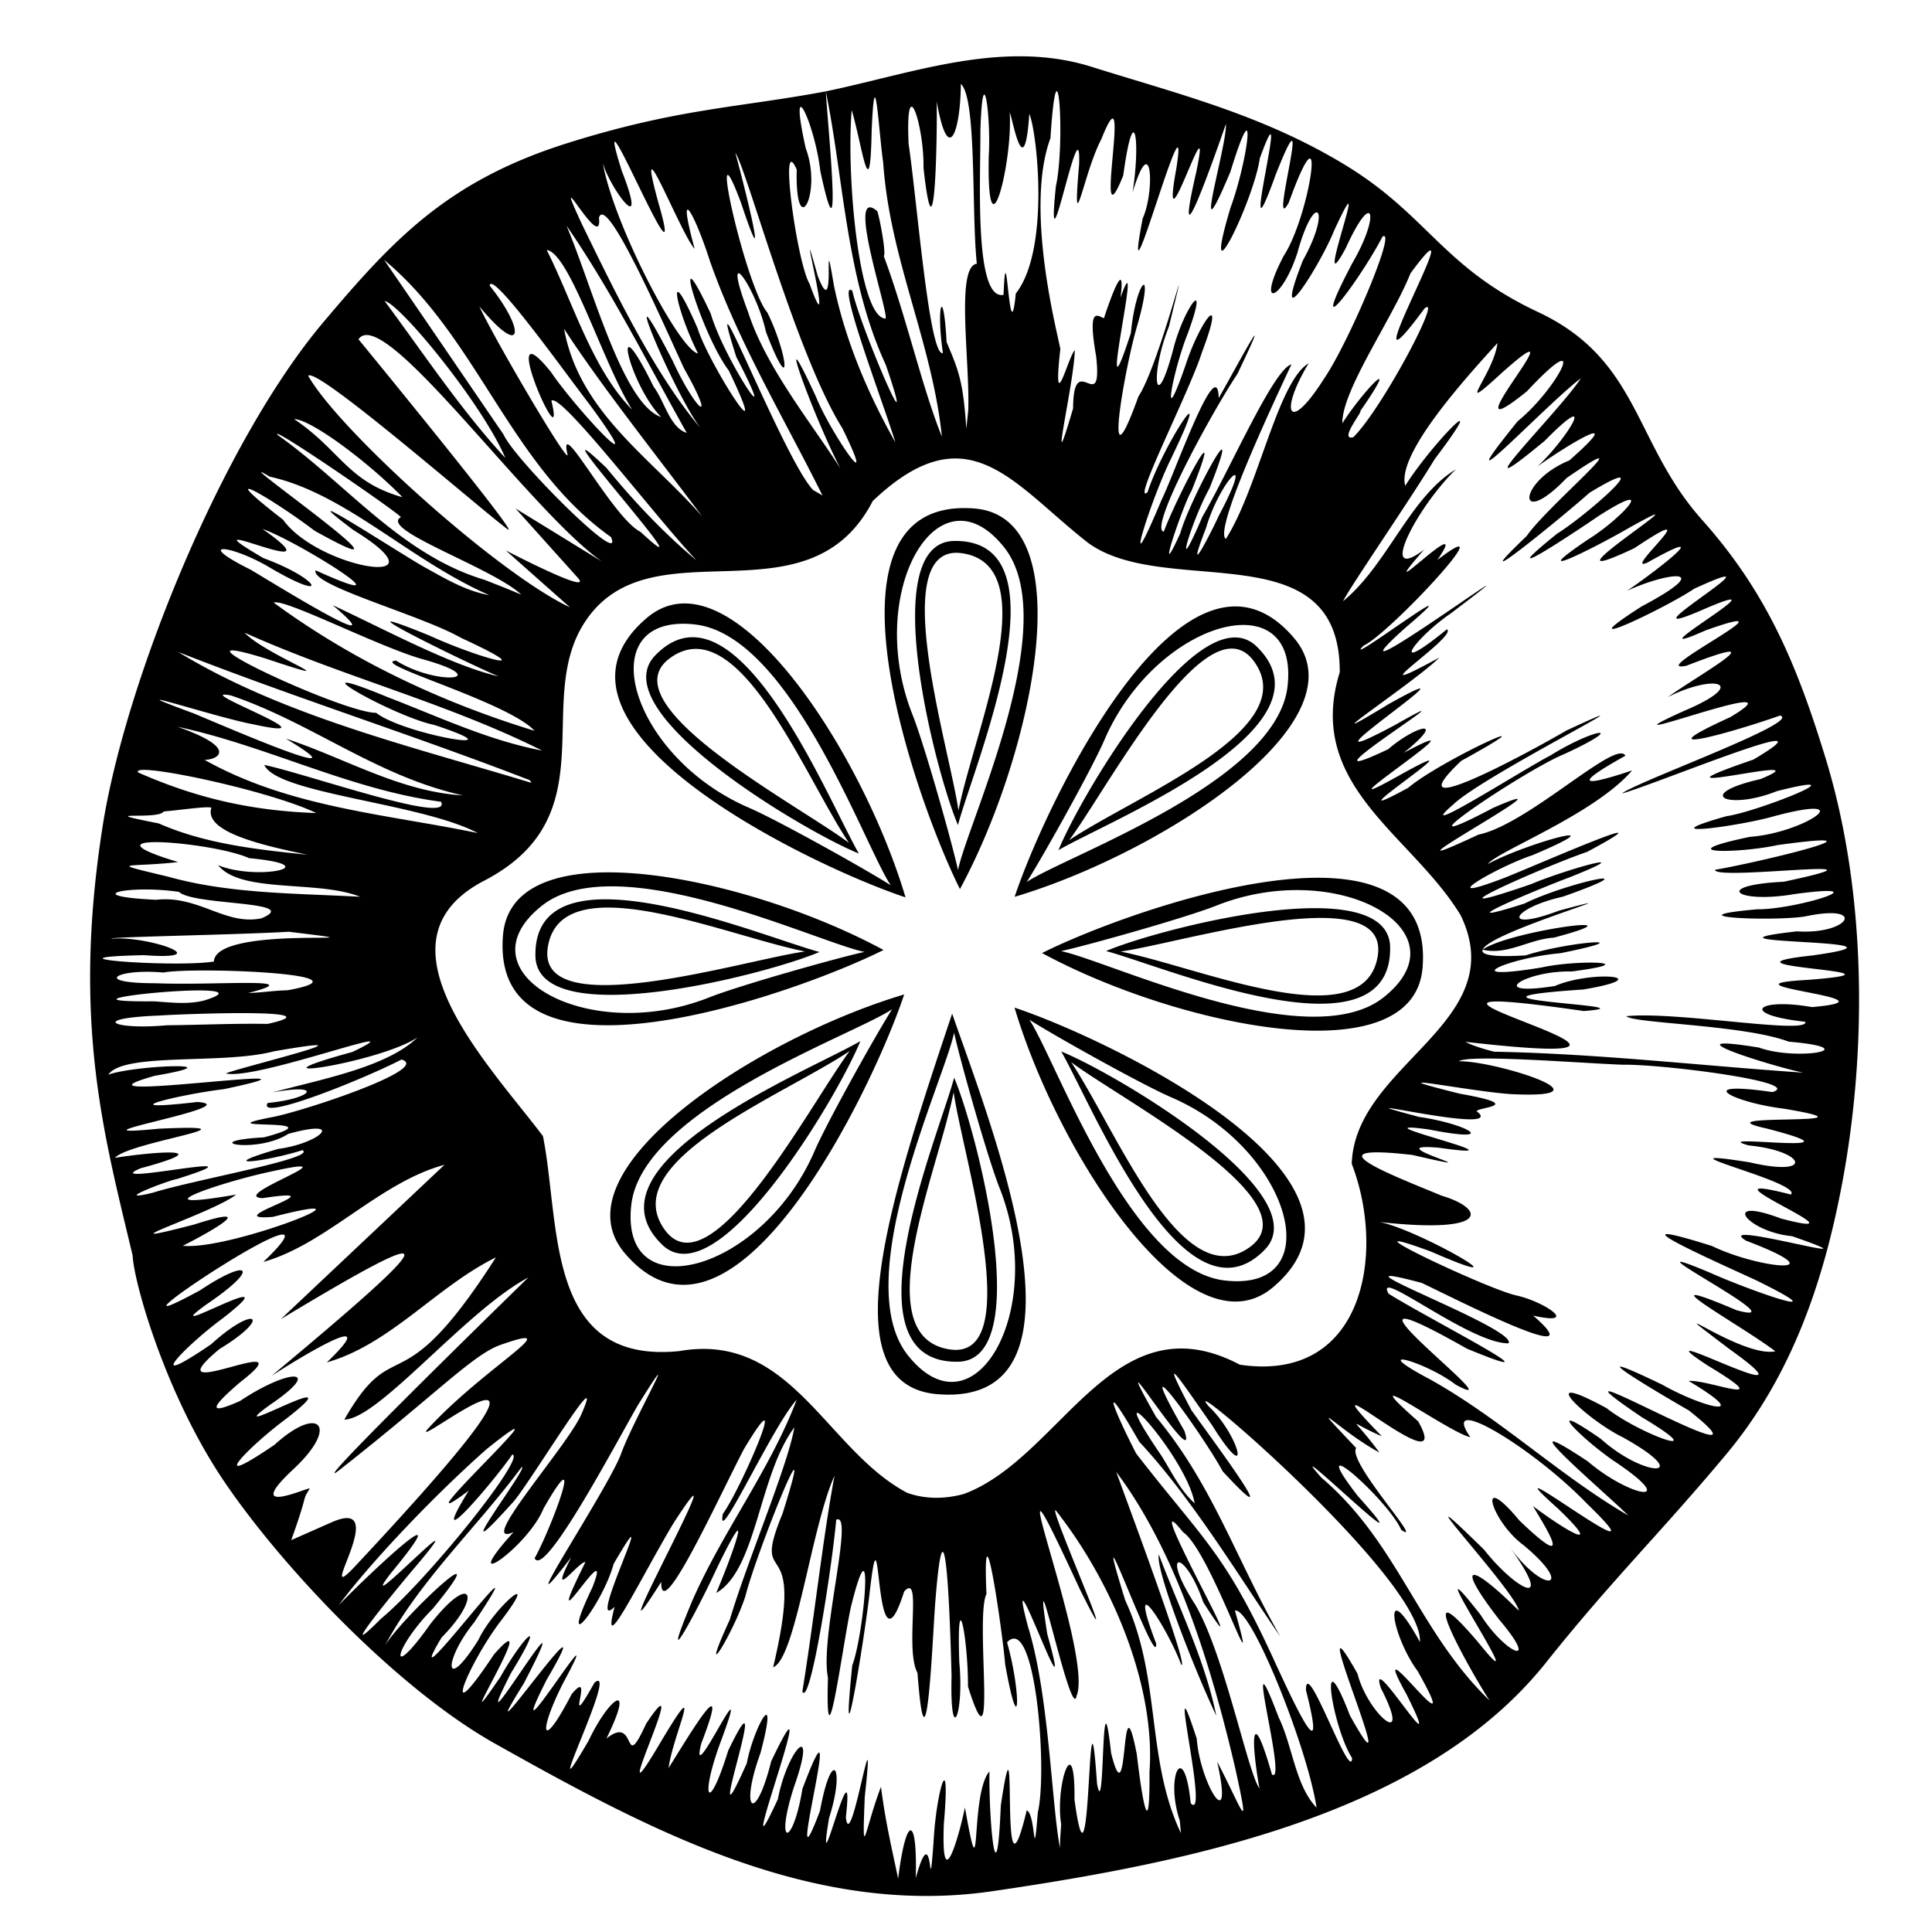 <svg width="400" height="400" viewBox="0 0 105.833 105.833" xmlns="http://www.w3.org/2000/svg"><path style="fill:#000;stroke-width:.725" d="M415.637 197.066c-25.58-.487-51.231 8.195-76.297 13.42 6.914 33.525 7.733 71.82 23.012 104.815 13.467 39.447-9.709-14.279-12.856-28.434-6.48-5.132 11.546 42.028 16.522 58.09-10.574-18.708-19.191-39.032-23.57-60.135-4.607-27.552 1.385 16.262-6.225-3.732-9.455-34.066 7.754 33.022-3.125 3.064-4.928-8.372-11.79-59.372-4.893-43.713-.683 28.217 10.004 9.211 3.451-8.164-6.88-31.077 3.434-9.905 5.582 8.68 8.803 41.058 2.752-18.753 2.102-30.47-33.982 6.336-56.672 6.515-98.973 19.82-45.846 14.42-66.648 36.795-93.42 68.517-39.193 46.412-76.037 138.44-84.605 193.035-11.785 75.09.443 118.148 11.469 164.563.47 10.394 12.65 53.246 34.777 86.125 22.126 32.879 66.431 79.735 104.039 100.857 59.676 33.516 121.9 66.564 190.559 56.532 75.65-11.055 165.66-29.364 212.021-87.538 25.479-31.97 43.558-49.281 69.106-79.877 24.545-29.396 37.312-65.241 44.693-105.517 8.854-48.317 9.39-108.647-6.686-161.115-10.98-35.838-22.521-63.497-47.3-91.258-26.275-29.436-23.786-61.293-62.872-79.637-36.665-17.208-42.08-37.052-73.976-56.396-31.717-19.236-63.686-27.049-97.002-37.52-8.487-2.667-17.006-3.85-25.533-4.012zm-24.557 10.555c6.18 5.62 4 48.899 6.123 68.873-8.198 1.193-2.569 37.615-3.3 56.211l-.725 7.066c-1.199-18.458-3.037-22.519-7.553-33.238-1.265-23.028-4.029-13.311-1.412 4.197-5.204 1.622-9.84-57.708-13.145-80.146-1.3-29.158 5.987-7.06 5.707 9.17 4.416 40.049 5.283-12.165 5.065-25.379 4.532 25.698 9.136 10.771 9.24-6.754zm36.772 2.815c1.536.346 2.164 24.84-.368 36.414-4.18 40.74 9.742-34.116 8.899-8.434-2.746 32.57 1.68 3.305 8.48-9.549 12.702-31.853-3.804 44.386 8.43 13.819 4.078-29.928 6.746-13.737 3.578 6.478 7.528-24.891 8.506-.085 3.873 9.973-8.828 45.995 18.486-55.204 12.912-19.278-6.94 38.032 14.474-31.343 7.567 1.672-9.12 39.63 6.423-4.25 11.394-18.54.549 8.234-14.223 56.122 1.725 18.282 10.643-34.575 6.633-4.056.037 13.776-11.827 39.497 8.87-2.408 11.215-18.895 13.292-36.57-9.785 50.31 6.138 6.114 15.63-39.36-3.216 25.8 4.99 10.763 15.043-41.548 8.159 5.061-1.945 20.422-10.909 20.839-.902 17.697 5.205-1.062 6.703-24.441 13.463-17.465 2.098 2.898-12.559 32.11 6.726 1.675 11.943-11.37 16.184-34.992-9.21 31.787 4.46 6.716 10.705-23.602 13.328-12.797 2.564 5.64-18.62 35.405 3.065 6.124 11.586-10.181 5.709-3.391-13.249 41.126-22.367 54.361-13.619 21.557-17.47 13.338-5.948-5.82-11.904 7.068-19.364 48.078-31.738 67.302-4.604-3.24 16.68-48.775 25.13-66.86-6.883 1.747-23.966 41.14-34.083 58.312-11.884 27.725-4.419 1.983 2.723-10.907 14.544-36.61-7.803 4.82-11.198 17.245-10.451 23.057 1.124-11.104 4.274-16.165 13.96-34.996-5.458 1.802-10.615 15.606-5.892-.985 17.73-44.644 28.23-60.486 15.046-31.456.657-4.578-7.176 9.302-.395-18.24-16.94 28.992-21.857 38.907-16.132 38.487-4.642.996 3.582-15.702 17.978-37.256-3.199-5.003-8.994 12.856-6.407 5.352 16.075-38.544 20.873-53.674 9.489-25.117-.622-12.305-6.19 4.656-10.054 29.046-4.865 2.071.746-11.847 8.372-22.859-1.023-10.35-5.216 4.693-7.213 28.168-9.533 11.772-2.018-7.275 10.477-43.093-3.327 14.116-11.693 26.783-14.361 39.957-4.879-12.883-.32-27.584 6.748-23.916-.604-17.154-2.553 3.226-14.36 44.008 5.735-40.814-3.979-13.554 2.252-17.64-5.191 4.277-6.357 7.943-2.57-1.09-6.341-4.639-2.967 14.62 2.557 23.907-8.71-3.536-8.842 19.898-10.194 34.607.492-9.997.647-22.28-2.456 2.234-8.594 27.38-5.536-.502-.865-5.208-13.842-53.583-3.785-80.736.862-13.302 1.747-18.134 2.446-17.976zm-27.791 1.273c1.14.002 2.319 13.78 1.71 23.543-.821 41.426 9.261 2.645 8.022-16.678.912 1.22 5.538 29.138 7.518.5 2.93 6.745 8.044 52.021-5.176 68.846-2.498 24.994-3.586-27.13-4.7.508-11.33 2.25-8.767-44.543-8.869-62.826.312-10.116.898-13.894 1.495-13.893zm-41.936 1.12c.937-.222 1.977 16.317 3.209 24.946 2.52 36.988 18.67 68.555 22.494 104.965-7.534-18.505-13.723-46.286-22.283-69.174.841-.506-.714-10.697-2.418-17.134-12.963-11.157 5.694 42.694 2.9 41.07-9.937-.933-14.881-54.321-12.761-79.875 4.094 13.854 7.042 38.56 7.638 8.207.392-9.342.795-12.905 1.221-13.006zm-99.584 16.948c2.282-.01 26.708 58.166 16.742 23.584-9.698-35.305 8.535 11.862 13.834 17.457-7.266-26.706.155-13.186 5.863 4.735 11.038 31.336 28.32 60.017 43.096 89.722l-3.545-2.045c-11.053-11.317-43.451-94.769-29.46-51 18.048 34.824-4.544 1.276-9.819-16.634-16.34-34.787-3.567 7.96 6.936 21.832 17.785 37.127-7.725-2.595-11.946-16.149-12.138-27.938-8.788-8.288.15 9.608-7.227-1.39-32.41-49.682-36.468-72.953 2.59 9.362 17.979 30.459 7.27 3.002-2.528-8.056-3.18-11.156-2.653-11.159zm46.147 4.233c4.398 6.314 23.277 77.227 41.023 105.547 14.693 30.03-5.03.73-10.025-11.87-17.413-37.68-1.016 7.585 9.267 27.266-10.884-17.114-28.565-38.73-35.363-59.906-10.88-28.926 3.016-9.715 6.844 7.619 10.286 26.676 8.395 8.602.554-7.424-8.471-9.95-23.808-79.012-10.039-41.847 11.27 33.814 1.479-5.798-2.262-19.385zm-62.852 17.217c1.268.534 11.779 18.202 10.61 7.693 2.816-9.814 24.868 41.062 32.575 57.64 12.98 23.051 4.604 16.57-4.275-2.738-23.085-44.603-.424 10.849 10.559 25.617-17.679-20.973-32.61-51.868-45.46-78.257-3.587-7.752-4.505-10.165-4.01-9.955zm-1.848 10.642c17.384 25.254 31.077 52.753 46.084 79.422-6.472-1.951-8.636-12.465-12.666-17.64-17.041-34.636-9.529-1.14 2.873 11.59-14.787-5.04-26.44-50.23-36.29-73.372zm-7.552 9.367c8.84 1.158 21.633 43.625 32.753 61.211-15.374-15.582-22.588-41.029-32.753-61.21zm338.314.235c4.9-2.058-29.585 59.377-2.033 22.158 7.185-5.92-16.465 38.789-27.326 49.351-5.71 1.426 3.866-10.23 2.691-10.017 16.59-23.904.99-7.686-6.863 4.674-.21-12.647 19.19-40.11 26.113-57.461 4.253-5.766 6.51-8.324 7.418-8.705zm-400.613 3.562c35.781 29.631 48.36 78.928 86.91 106.172 5.649 12.717-36.896-29.65-41.12-39.232-14.934-21.84-32.392-47.53-45.79-66.94zm40.894 9.215c3.709-.7 28.322 33.81 37.817 46.166 25.14 34.15-5.04 1.968-14.774-12.402-22.005-27.364 6.418 36.885.15 10.982 3.606-3.292 39.586 44.223 55.676 61.217-12.717-10.571-24.114-22.744-34.595-35.512-32.08-30.47 42.926 52.294 13.072 24.522-10.7-5.277-31.78-46.127-27.97-29.617.675 4.58-27.857-43.963-33.788-56.774 17.1 20.6 17.707 9.177 3.961-7.955.05-.377.204-.58.451-.627zm-40.7 6.53c6.032 1.092 37.63 39.717 46.257 60.146-17.187-18.63-31.173-39.855-46.258-60.147zm68.755 10.644c13.924 21.486 35.492 48.608 52.943 71.94-19.874-22.72-47.148-39.967-52.943-71.94zm357.559 5.478c-1.46 12.136-17.823 29.306 2.066 11.051 32.456-28.816-24.14 34.343 9.223 7.424 24.906-26.661 11.688-.873-3.522 11.434-30.622 37.88 11.155-6.685 24.178-16.41-7.945 12.392-49.359 53.3-13.883 23.974 20.939-21.202 8.915-1.116-2.736 9.805 8.492-6.273 36.557-23.782 12.203-2.324-20.023 8.228-20.428 26.939-.992 6.697 32.16-22.087-7.35 10.595-15.342 22.26-27.673 26.439 15.277-8.648 24.047-16.561 28.76-17.433-1.933 9.294-12.373 15.637-26.885 21.707 5.72.222 15.906-6.768 23.673-15.102 8.42 1.289-3.91 8.908-25.815 17.437 2.245 3.322 14.898-3.972 37.625-21.133-39.803 27.36 2.692 7.41 30.404-20.358-5.186 9.971 4.91 5.562 28.22-15.873 2.758 3.684-7.694 10.758 15.722-7.203 34.626-9.442 5.557 6.002-30.925 19.785 9.838.266 20.107-6.77 39.637-18.2-33.288 24.055 4.34 7.577 33.732-14.466-31.444 22.314-.002 8.394 38.429-13.687-24.01 16.815-7.332 13.528 36.707-14.244 4.945 3.387-7.066 11.984 18.071-9.101 31.546-5.407 6.223 5.295-39.345 17.792 48.652-16.11 17.671 2.412-36.327 16.529 3.684 4.896 19.045-.615 9.083 2.297-55.435 25.53-60.533 29.867 12.847-3.537 85.136-33.565 50.352-13.002-49.5 16.99 29.835-3.665 2.658 7.49-25.872 5.874-12.387 12.084 6.383 4.586 33.927-8.576-7.648 7.994-19.371 9.61-31.518 8.903 5.818 3.66 18.312-.006 34.162-9.1 11.275 6.469-9.27 7.908-32.35 6.756-4.324 6.38 10.61 3.154 47.14-6.495-7.421 6.682-24.002 9.465-.466 4.464 75.497-5.879 26.275 4.592-27.631 1.348-18.044 8.582 4.354 4.69 34.119-4.595.427 5.995-14.465 5.86-34.07 2.994 5.549 4.679 18.205 2.762 23.96-5.137 17.298 7.014-3.008 5.69-47.398 5.342 53.678 2.597 5.957 9.224-43.533 4.7 45.605 5.77-2.06 9.38-37.863 2.092 38.433 7.186 1.898 10.407-21.17-3.716-28.239 2.826-2.576 5.635 1.301 5.02-49.301-4.11-68.568-2.158 2.437 2.786 45.01 3.265 62.2 9.764 30.171 2.593 3.288 7.555-11.39 2.263-36.932-5.995 4.762 7.115 16.971 9.612-39.195-2.667-78.745-7.296-118.387-8.024-5.21-1.308-8.785-2.578-11.043-3.793 114.003 13.07-63.69-27.448 45.35-11.795 30.17-2.246-61.991-4.092-.172-8.248 29.247-4.919 3.486-7.526-10.914-1.334-27.011 4.232-11.393-6 6.434-5.564 28.892-3.735 1.979-4.607-11.635-1.51-33.853 5.518-12.553-3.741 7.332-5.488 33.502-6.756 2.83-4.452-13.278.828-12.995.79-17.231-.245-16.527-2.186 9.434 2.26 17.999-4.072 27.244-4.593 37.192-9.855-16.546-2.767-27.209 4.535 2.784-6.813 65.293-24.543 29.293-14.914-22.321 8.476-18.655-.836 1.45-5.336 36.204-12.801 1.602-5.436-14.776 2.658-33.231 10.545 5.334-5.613 17.492-10.129 29-11.567-2.47-2.658-14.845 2.656-45.564 15.676 4.221-6.453 21.431-12.355 35.802-19.2-19.532 5.143-31.363 9.824-29.248 11.282-3.57-3.926 10.475-8.576 35.217-14.914-2.883-4.433-17.206 3.432 3.62-4.872 40.823-19.02 55.295-35.862-19.78 6.609-22.531 5.471-2.59-5.615-3.376-6.705-37.291 26.325-56.255 30.197-48.803 22.813 43.333-26.66 5.66-10.263-42.207 22.235 11.848-14.318 27.021-20.504 25.439-11.73 11.948-10.217-5.265.529-9.145 4.593-54.16 33.326-37.13 18.74 11.497-11.171 85.549-47.946 43.5-28.428-15.324 8.9-67.045 36.918-40.427 11.684 39.557-21.753-7.235-.669-20.291 10.3-34.482 18.819 31.776-24.094-1.66-5.718-41.294 23.297 37.205-27.463-.074-7.658 17.438-14.078 4.13-10.126-5.938-1.395-40.925 19.384 40.276-30.602 2.385-9.154-45.785 24.424 40.07-31.712-2.123-8.174-35.31 21.409 10.704-8.912 19.299-17.76-34.987 19.018 7.65-8.45 2.904-10.822-22.888 18.692-12.706 3.582 1.734-6.273 49.198-37.302-55.968 40-17.46 5.535 29.736-25.339-25.911 16.639-16.174 6.996 10.295-4.817 55.405-53.705 28.267-32.828 14.546-21.112-27.484 21.716-5.078-3.967-17.761 13.372-3.517-15.275 12.123-30.738-17.727 10.83-26.127 36.5-43.166 50.498 2.838-5.741 25.018-37.814 35.09-54.416 23.39-30.933-1.443-5.58-11.264 10.197-3.4-11.997 22.751-40.909 35.325-54.674zm-436.308-1.448c9.993-14.675 71.504 74.404 97.556 87.785l-37.379-22.969 23.801 26.504c6.562 7.306-27.55-10.439-27.55-10.439l24.583 21.798c-27.704-12.965-88.656-67.97-100.271-88.706 3.21-3.612 64.995 50.288 76.285 58.725 6.8 5.08-57.025-72.698-57.025-72.698zm-24.648 30.583c6.287.007 28.164 16.222 41.522 29.92-21.122-5.942-23.781-18.023-41.522-29.92zm-6.394 5.66c2.608.134 50.038 32.773 47.16 31.95-8.029 4.831 35.029 19.197 46.262 29.609l-6.684-2.744-7.37-2.903c-32.032-9.594-52.861-36.751-79.263-55.486-.252-.3-.279-.435-.105-.426zm257.555 9.498c18.848-1.436 33.115 16.73 53.056 32.293 29.846 21.603 96.604-4.916 96.319 49.528-13.445 43.547 27.616 62.178 46.326 93.095 19.914 41.276-40.479 56.847-41.733 95.19 13.115 33.97 4.83 84.023-42.859 76.957-48.544-25.61-68.218 35.493-105.645 49.494-7.12 1.978-14.888 2.122-21.88-.46-30.97-16.396-44.384-61.732-87.143-54.253-51.63 5.263-45.51-48.331-52.289-82.344-20.634-27.344-67.038-74.68-22.549-97.824 48.028-24.984 18.251-68.986 38.95-99.619 25.512-37.759 85.078 2.267 109.94-45.863 11.425-10.838 20.94-15.54 29.507-16.194zm-263.694 5.162c.244.019 1.23.546 3.157 1.711 29.053 6.387 53.275 31.847 84.109 45.387-9.038-1.574-17.053-6.438-24.961-10.799-10.163-5.764-54.387-34.68-27.065-14.12 37.615 23.17-13.396 15.026-26.96-3.981-28.815-22.29-4.565-8.396 12.082 4.234 44.214 24.666-22.72-22.607-20.362-22.432zm372.834 1.108c1.036.003-.144 4.35-6.006 15.404-3.82 8.282-13.302 26.371-5.037 5.026 3.284-11.162 9.53-20.435 11.043-20.43zm-105.385 12.683c-55.462 2.273-16.38 112.933.133 145.905 27.816-51.314 47.462-142.44 5.533-145.78a47.105 47.105 0 0 0-5.666-.125zm-1.76 4.993c5.925-.885 12.454 2.005 18.817 9.998 22.987 28.87-14.207 106.01-17.658 123.64-2.309-10.583-12.872-48.031-17.44-59.529-13.832-34.82-1.492-71.455 16.282-74.11zm-265.26 2.966c13.808 4.829 59.43 33.615 20.32 15.84-2.041 5.752 40.493 17.152 55.747 25.897 33.573 15.492 4.956 6.994-12.191-.928-41.381-16.79 15.235 11.01 26.588 15.668-17.734-4.023-43.503-17.9-63.6-27.289 25.489 21.465-21.862-7.903-31.406-13.576-22.447-11.163-7.311-9.515 7.152-.92 24.176 14.216 19.322 4.363-2.263-3.514-34.32-20.078 31.901 11.593-.346-11.178zm264.968 4.598c-29.91.404-7.31 88.302 1.418 108.822 6.012-22.557 43.07-109.422-1.418-108.822zm3.222 4.738c32.077 5.015 4.384 68.18-1.605 98.526-3.335-23.705-28.183-103.183 1.605-98.526zm-262.822 18.786c7.163.563 39.408 16.961 55.404 21.619 29.03 7.986 6.382 10.699-9.632.69-10.665.912 42.798 15.746 53.062 26.896-35.75-10.924-69.73-26.939-99.92-49.098.243-.111.609-.145 1.086-.107zm154.545.486c-4.478.36-8.768 2.122-12.77 5.533-48.61 41.437 63.049 94.981 99.168 106.994-14.538-48.959-55.053-115.05-86.398-112.527zm210.961 1.14c-35.824 2.6-73.001 81.817-82.762 111.165 55.954-16.616 134.278-67.16 106.992-99.17-7.769-9.115-15.963-12.595-24.23-11.994zm-212.129 6.66c2.108-.154 4.427-.098 6.965.19 36.669 4.16 64.913 85.008 74.94 99.914-9.117-5.851-43.065-24.86-54.424-29.762-43.004-18.551-59.095-68.026-27.48-70.341zm218.95.454c10.03.848 16.68 8.22 14.952 23.447-4.16 36.669-85.007 64.916-99.914 74.941 5.851-9.116 24.861-43.066 29.762-54.425 12.368-28.67 38.48-45.377 55.2-43.963zm-384.53 2.879c37.202 16.773 77.353 26.836 113.94 45.156-20.574-3.898-39.652-12.97-59.085-20.432-38.972-16.067 1.88 7.354 17.78 10.616 35.096 11.557-11.595 3.785-22.276-4.643-12.921.099-85.366-34.017-42.687-20.91 36.499 12.145-.085-1.364-7.672-9.787zm172.057 1.744c-4.948-.14-9.898 1.923-14.746 6.904-20.864 21.435 57.27 67.607 77.95 75.945-9.87-17.045-36.487-82.09-63.204-82.85zm206.558.101c-23.311 1.262-59.573 63.345-66.869 81.442 20.202-11.699 107.828-46.92 75.945-77.953-2.679-2.608-5.746-3.669-9.076-3.489zm.451 4.288c2.785.276 5.334 1.787 7.555 4.832 19.136 26.227-45.112 51.308-70.805 68.53 12.604-16.729 43.755-75.298 63.25-73.362zm-206.357.08c22.607-.171 43.694 51.829 58.764 74.31-19.12-14.403-92.89-53.034-68.534-70.805 3.279-2.391 6.54-3.481 9.77-3.505zm-198.16 1.181c44.343 17.399 90.14 31.872 134.693 49.121l.586 1.002c-45.556-13.848-95.19-25.614-135.28-50.123zm17.84 16.328c.496.015 1.25.111 2.3.305 31.186 10.556 55.788 30.977 88.915 38.295-24.034-1.351-45.41-14.414-67.883-21.76 32.36 19.386-22.401-4.269-35.149-9.605-34.533-12.736 8.301 1.476 22.676 4.138 31.983 6.943-18.304-11.588-10.86-11.373zM90.97 453.877c34.315 7.32 66.084 24.127 100.988 28.736 4.495 9.028-50.966-10.543-67.709-14.119 4.857 11.079 60.036 14.588 81.775 26.108-35.678-7.357-72.129-9.808-104.675-28.051 4.622.059 13.778-4.199-10.38-12.674zm-13.772 16.559c8.31-.688 51.13 8.81 66.942 16.503-24.386-.858-45.5-5.516-68.21-15.55-.4-.55.081-.855 1.268-.953zm26.787 14.476c-3.024 9.274 19.726 14.422 36.752 17.986-19.258-1.987-39.041-4.113-56.941-11.992-26.528-5.212-.092-1.104 1.912-4.578 6.628-.554 16.954-2.128 18.277-1.416zm-22.65 13.192c9.13-.295 29.349 2.573 37.082 6.109 30.812 2.884 2.856 8.82-11.861 2.685 8.718 10.97 38.27 5.605 54.402 12.118-24.07-1.363-49.815-1.04-73.531-7.702-24.858-5.928-14.915-3.438 3.822-5.607-17.407-5.23-17.015-7.374-9.914-7.603zm178.451 11.61c-24.381-.755-42.646 5.804-44.107 24.147-5.073 63.674 111.744 22.58 145.779 5.534-28.864-15.647-70.324-28.709-101.672-29.68zm273.25 2.155c-35.976-2.008-89.585 18.04-110.857 28.694 51.314 27.815 142.439 47.46 145.779 5.533 1.902-23.878-13.336-33.022-34.922-34.227zm-273.47 3.178c34.701.925 81.398 22.494 94.62 25.082-10.583 2.309-48.031 12.872-59.529 17.44-46.427 18.442-96.08-9.644-64.111-35.098 7.218-5.747 17.452-7.732 29.02-7.424zm-181.764 1.17a90.41 90.41 0 0 1 13.742.916c5.681 5.34 47.726 3.394 31.601 10.133-13.86 2.866-24.063-8.93-40.306-7.106-22.553-1.034-17.251-3.813-5.037-3.943zm445.277.295c32.053 1.312 53.989 21.884 30.012 40.974-28.87 22.987-106.011-14.207-123.64-17.658 10.583-2.309 48.03-12.872 59.528-17.44 11.607-4.61 23.416-6.314 34.1-5.876zm-266.748 3.484c-16.37-.314-28.446 4.901-28.22 21.584.403 29.91 88.301 7.31 108.822-1.418-14.099-3.758-53.317-19.642-80.602-20.166zm1.895 3.193c22.396.81 54.182 13.03 73.148 16.774-23.704 3.335-103.183 28.182-98.525-1.606 1.88-12.028 11.939-15.653 25.377-15.168zm268.101.19c-27.653.086-66.798 10.96-79.623 16.416 22.557 6.012 109.423 43.07 108.822-1.418-.151-11.216-12.607-15.05-29.199-14.998zm1.584 3.744c14.539-.18 24.623 3.306 22.877 14.477-5.015 32.076-68.18 4.383-98.525-1.606 14.815-2.084 51.417-12.571 75.648-12.87zm-394.303 5.283c47.304 5.756-28.08-3.152-28.658 11.408-14.562 2.394-69.04-1.516-26.844-2.439 29.011 2.107 1.195-7.553-12.21-6.3-3.538-.661 48.701-1.513 67.712-2.669zM102.7 547.25c23.173.096 56.795 2.783 30.463 7.576-5.046.103-10.04.9-15.084 1.053 24.308-6.234-12.1-2.814-35.303-3.744-25.115.012-14.816-5.732 2.842-4.1 2.794-.56 9.358-.817 17.082-.785zm-3.053 7.64c7.373.036 10.713 1.022 1.598 3.842-6.288 1.61-12.79.768-19.148.336-34.406.268 1.332-4.256 17.55-4.177zm269.727 1.538c-55.953 16.616-134.278 67.158-106.992 99.168 41.437 48.611 94.98-63.049 106.992-99.168zm42.273 5.043c16.616 55.953 67.159 134.28 99.168 106.994 48.612-41.437-63.048-94.981-99.168-106.994zm-46.894.619c-5.851 9.116-24.861 43.064-29.762 54.424-19.788 45.87-74.76 61.12-70.152 20.515 4.16-36.669 85.008-64.913 99.914-74.94zm-246.479 1.502c12.8.107 21.079 1.054 7.272 4.115-12.9-.22-25.797.4-38.695.53-20.113 1.848-30.23-2.65-2.97-3.721 4.275-.298 21.594-1.032 34.393-.924zm269.471.185c-23.418 69.95-47.461 142.44-5.533 145.78 63.674 5.072 20.338-103.005 5.533-145.78zm29.565 2.317c9.116 5.85 43.064 24.86 54.423 29.761 45.87 19.789 61.12 74.76 20.516 70.153-36.669-4.16-64.914-85.008-74.94-99.914zm-28.83 4.955c2.308 10.584 12.872 48.031 17.439 59.53 18.443 46.427-9.643 96.08-35.098 64.11-22.987-28.87 14.207-106.01 17.658-123.64zm-205.563 1.855c-11.818 11.504-37.396 16.105-55.557 21.065 19.852-3.682 15.585 2.333-1.838 4.035-4.23 7.437 37.353-9.405 51.28-16.649 11.74 3.441-36.816 19.523-49.078 21.98-29.203 5.585 26.612-.27-3.582 7.835-26.659 1.499-2.838 6.503 9.3-1.332 22.198-6.139 12.403 3.624-3.933 5.773-26.115 7.658-3.859 4.7 9.32.467 6.06 3.027-41.868 11.417-57.17 16.272-17.161 4.16 6.01-4.811 8.914-5.15 39.374-12.405-31.208 3.328-13.777-4.163 30.48-8.212 6-6.491-9.764-4.023 5.472-6.192 59.166-13.1 16.826-11.153-40.962 3.956 34.99-8.682 14.823-10.244-35.73 4.113-6.498-2.94 10.093-4.906 54.482-11.536-67.885 6.561-26.459-5.127 32.51-5.564-7.91-4.037-17.816-.426 5.83-8.65 44.001-3.797 63.365-8.928 45.34-7.905-14.044 6.434-18.326 8.454 11.504 2.84 76.09-21.557 48.512-8.235-45.562 12.434 9.994 4.335 24.867-5.545zm169.658 1.408c-20.202 11.7-107.827 46.919-75.945 77.952 21.434 20.863 67.607-57.27 75.945-77.952zm-4.07 3.79c-14.404 19.12-53.035 92.89-70.805 68.533-19.135-26.228 45.112-51.31 70.805-68.533zm81.027.17c11.699 20.201 46.918 107.827 77.951 75.945 20.864-21.435-57.27-67.607-77.95-75.946zm161.352 2.714c14.153-.173 40.651 1.85 53.633 2.36 14.627-.322 70.06 6.685 57.447 10.476-30.939-4.492-15.553 3.918 4.515 6.381 42.032 7.054-34.85 1.366-6.662 7.594 42.228 10.92-24.717 1.53-6.925 6.463 21.95 2.153 25.269 12.314.359 6.474-40.492-6.394 20.515 7.638 15.797 12.34-40.936-10.507 33.51 18.947-3.828 9.182-23.505-8.878-13.148 5.089 4.279 6.775 39.11 13.614-31.706-6.941-17.639 1.713 36.204 13.776 4.974 10.817-13.045 2.043-42.005-13.198.988 5.77 16.819 13.092 34.012 16.692-2.3 3.992-17.694-2.92-38.776-16.275 36.386 21.548 10.375 14.453-38.817-16.393 2.083 5.947 14.76 15.71-13.188 2.755-48.712-24.504-17.818-1.034 39.366 28.16-38.548-13.494-7.932 6.582 27.731 16.733-.224 5.088-7.426 5.834 25.922 15.445 5.102 10.052-10.171 1.387-34.123-16.414-6.137.452 10.248 9.906 39.952 31.746-66.49-30.295-18.012 2.584 28.847 17.256-.991 6.433-13.485-3.445-29.271-15.945-7.442 4.51 6.114 11.101 28.16 15.643 8.7 15.937-8.356.64-22.86-15.879-8.513-1.013 4.522 8.13 26.953 17.867 6.776 14.423-9.551.457-34.015-22.515 5.98 11.33 15.543 20.752-26.145-15.135-49.057-37.182-75.947-52.141-25.272-13.363-1.564-6.755 9.834 2.031 25.873 13.97-60.61-50.55 4.38-13.75 40.818 16.799-16.932-12.663-30.097-21.105-5.914-10.711 31.269 19.281 45.973 19.013 3.59-5.792-76.04-34.545-33.28-23.132 10.996 5.161 67.705 34.193 42.694 12.517 18.316 4.127 4.183-5.419-6.41-7.705-11.161-2.408-71.549-31.083-32.686-16.805 40.177 17.518-5.026-8.614-19.783-11.34 43.378 4.788 40.038-5.277 23.91-10.054-20.717-8.536-50.733-20.12-11.258-15.63 36.998 8.58-15.792-5.01 10.117-2.769 38.662 5.49-35.758-11.334-3.793-6.992 27.742 5.491 14.802-2.134-3.851-4.826-38.575-10.343 33.167 7.372 22.591-1.797-3.818-1.864 21.3-2.084-6.968-7.095-36.897-9.238 5.05-.582 20.302.203 39.665 1.785-7.07-12.928-20.677-12.61 1.017-.683 4.364-.985 9.082-1.043zm-157.563 1.356c19.12 14.403 92.89 53.034 68.533 70.804-26.227 19.136-51.31-45.112-68.533-70.804zm-44.808 5.96c-6.013 22.558-43.07 109.423 1.418 108.823 29.909-.404 7.31-88.302-1.418-108.822zm-.2 5.56c3.335 23.704 28.183 103.182-1.605 98.525-32.077-5.015-4.384-68.18 1.605-98.526zm-195.037 27.821L130.59 680.81c67.37-40.657 59.73-31.017-3.506 21.68 19.272-12.358 40.852-24.04 21.133-5.13 24.31-6.87 42.055-29.072 64.763-40.207-37.355 58.381-38.216 27.48-58.066 62.13 13.227-.195 46.419-41.656 70.467-54.428-15.424 15.035-87.89 85.974-71.97 73.45 37.308-29.351 50.832-43.967 61.414-47.67 26.654-9.325-5.477 8.09-27.332 31.55-12.77 13.708 75.83-58.222-28.19 52.999-17.015 18.194 14.572-27.072-9.23-16.566l-15.5 6.842c7.052-19.697 3.82-14.421 7.052-19.697.786-1.285-26.885 11.776-6.087-7.616 17.554-16.368 9.782-24.816-7.347-9.228-27.777 18.927-9.145.037 4.387-9.902 29.205-22.69-28.16 10.508-6.012-5.48 20.887-14.143 7.306-13.98-11.578-1.403-11.955 5.36-12.055 3.163.002-7.155 27.539-21.398-35.764 10.464-7.935-12.699 20.519-12.45 13.941-17.422-3.188-1.834-27.777 18.927-9.145.038 4.387-9.902 29.205-22.69-28.16 10.508-6.012-5.48 20.887-14.143 16.318-17.908-2.566-5.33-49.71 27.09 62.814-47.86 24.217-10.846 24.31-6.871 44.366-30.46 69.385-37.204zm-55.074.633c5.789.258-25.834 11.613-14.564 12.14 31.509-4.77-18.64 8.903 3.847 7.189 45.802-11.74-16.329 12.993-34.465 11.052 4.605-2.208 33.503-17.512 4.374-8.138-39.22 10.169 7.055-4.285 16.066-11.467-39.795 6.89-5.844-4.822 13.77-8.91 6.307-1.393 9.636-1.925 10.972-1.866zm334.635 79.409c.753-.21 7.592 9.938 14.404 19.591 15.701 25.069 10.616 4.122-1.055-6.94-14.258-16.367 82.093 66.266 80.756 90.1-14.597-26.45-11.205-2.949-.873 11.16 20.585 36.532-21.656-22.327-4.232 8.962 16.433 33.075-15.245-19.13-9.87-2.477 12.585 24.51-5.014 10.055-8.945-5.504-22.425-39.713 20.112 57.239-2.89 16.028-12.443-32.268-6.73 4.662.844 16.34-.6 9.789-17.77-39.888-17.694-26.032 8.843 34.677-5.872 2.151-11.678-10.3-19.388-42.654-27.27-46.7-53.394-80.419-9.876-19.24-13.506-30.134 1.234-4.435 20.462 21.892 39.468 53.583 54.053 74.662-17.053-29.84-26.042-58.332-47.65-84.219-22.19-39.447 17.085 24.074 10.87 5.358-22.704-39.67 6.95 1.258 14.673 15.517 26.342 28.396-4.539-12.845-12.016-23.486-5.25-9.926-6.989-13.78-6.537-13.906zm-197.818.406c.863-.276-10.35 20.196-13.924 29.767-4.26 12.733-45.638 74.416-19.244 40.1-9.455 18.54 3.195 1.174 5.388 1.926-19.04 38.477 11.866-13.765 2.682 9.687-13.904 28.991 3.923 6.54 8.152-9.045 19.775-33.955-11.296 27.799.385 16.428-5.904 22.078 10.528-12.06 22.56-32.047 28.515-44.022-33.321 67.716-4.7 22.477-.414 17.107 22.301-32.978 31.642-50.793 19.107-31.94-.883 14.854-8.05 24.781-2.707 14.31 19.078-33.787 28.288-43.725-10.337 27.142-28.352 50.417-39.974 76.942-13.985 33.359 2.378 2.905 9.418-12.467 13.94-28.682 7.29-8.381-.27 9.53 15.594-8.982 16.188-44.983 29.93-63.42-2.475 14.594-17.937 50.922-24.73 73.658-12.626 27.461 1.002 6.124 5.978-8.994 3.987-16.156 28.721-77.583 14.232-31.67-12.811 31.052 9.525 3.749-3.605 58.894 8.648-3.258 14.615-53.815 23.506-73.367-4.355 23.135-7.957 55.916-12.323 82.691 2.992 6.09 11.312-47.306 12.979-65.845 7.136-3.366-6.4 45.209-3.172 60.449-1.097 39.53 5.767-13.288 8.791-26.992 9.123-36.871 5.095 10.473.506 22.377-4.898 48.657 5.035-12.356 6.787-28.889 4.57-38.935 1.4 37.53 13.1.57 7.078-7.793.118 21.901 5.115 31.168 3.44 45.456 5.788-13.917 6.785-26.687 3.864-49.52 5.787 7.747 6.264 27.963-.687 27.447 4.89 14.754 2.966-5.336-1.08-32.248 3.417-9.023 3.323 9.27 11.57 36.67 2.568-26.355 7.082-35.458-1.703-39.827 6.177 14.741 7.175 27.045 5.611 31.112 6.226 10.883.715-8.517 10.865-11.396 15.593 49.25 11.793 65.105-1.813 22.047-.724.564-4.261-.719-10.915 45.435-2.847-49.129-9.928-1.838-1.58 38.288-4.582 6.534-4.36-13.091-7.662 8.903-2.705 51.61-9.38 13.808-2.39 11.72-9.185 34.852-8.073 6.227 2.71-31.703-3.069-11.514-3.941 7.002-2.097 27.446.22-11.635-6.826 13.832.683-24.507-3.722-24.29-6.742.217-2.64-12.534-4.919-22.097-6.575-35.196-6.426 16.843-7.27 30.563-6.224 3.953 4.563-41.828-5.428 23.589-7.233 7.702 3.738-32.956-11.918 33.312-6.416.25 6.22-19.356 1.146-27.82-3.507-2.66-15.17 40.18 11.569-56.983-6.727-8.397-3.667 22.342-10.7 22.496-3.287-.59 9.42-26.643-2.35-15.004-6.108 4.473-19.395 42.01 19.558-60.798-2.566-14.47-6.11 24.502-12.204 19.022-4.104-3.165 7.488-28.332-2.877-9.11-5.222 3.855-18.887 42.366 11.744-43.833-7.117-4.857-7.824 25.278-10.817 18.127-3.022-2.994 13.746-36.92-12.56 20.776-7.281.21 12.302-31.948-5.662-1.371-12.547 9.48 1.421-11.794 14.177-38.617-2.41-10.966-24.668 41.892 13.35-35.379-6.227-5.937-9.194 20.046-3.126-4.055-15.185 5.63 11.327-22.976 1.02-15.807-6.79.757-20.98 36.016 12.31-30.08 2.239-22.196-12.701 22.623.699-6.96-8.781 4.452-11.611 22.472-13.02 15.043-3.297-4.174 19.979-37.108-26.089 37.811-6.25-1.381 24.683-42.358-33.106 40.515-8.7 1.312 24.78-47.905-25.098 35.766-5.058-3.703 14.208-23.185 5.088-14.644-3.93 1.248-22.63 33.16 17.897-31.618-2.52-8.513-20.862 31.348-10.642 4.978 2.155-12.237 17.012-22.065-2.254-5.877-8.14 6.705-13.213 21.051-13.472 7.897-1.543-6.824 28.853-43.537-31.503 37.657-12.545 5.873 15.723-15.861 11.76-25.647-4.254-5.215-16.655 23.502-14.162 9.293.933-5.886 26.25-32.106-11.344 2.829-18.3 14.068 13.375-24.977 35.34-45.36 52.251-68.2 3.878-1.552-32.39 45.708-3.017 13.116 6.446-7.466 35.79-56.139 26.1-33.76-4.845 11.899-41.096 52.087-26.13 45.483-22.503 24.82 5.285 6.14 11.47-9.016 16.872-29.513 2.677 8.318-3.401 19.01 3.65 7.869 30.07-42.031 39.482-58.504 5.219-8.359 7.407-11.642 7.745-11.75zm281.652 8.082c1.674-.595 23.76 14.632 29.576 15.812-12.197-17.65 23.766 3.705 44.86 25.637 34.387 33.269-42.714-26.272-11.41 1.592 18.956 18.172 2.4 8.058-9.44-.822 5.364 9.046 16.193 25.986-5.145 5.588-17.008-20.494-10.779.31 1.45 9.318 19.934 16.468 8.366 19.38-5.13.918 17.949 24.936 1.65 15.635-9.92.861-36.793-36.011 12.059 15.72 13.319 23.39-18.075-18.065-25.4-19.709-7.41 3.55 16.076 19.012 1.941 12.646-7.21-1.926-28.39-36.228 23.721 41.06-1.148 10.236-26.405-30.95-2.848 11.21 4.534 22.518-27.432-26.537-34.996-60.336-64.358-85.324-18.283-20.395 44.009 40.533 13.783 6.85-21.251-27.513 11.675 1.478 16.764 13.128 9.417 6.434-20.833-26.145-17.277-31.36-21.47-22.785-6.01-6.249 8.902 1.704-10.86-14.774-12.758-12.103.94-6.203-34.229-35.204 29.24 21.562 13.927-5.713-7.793-6.868-10.262-9.521-9.607-9.754zm-98 6.48c2.23-.015 19.75 21.897 21.965 34.66-5.56-5.012-8.744-11.909-12.655-18.13-8.179-11.986-10.324-16.523-9.31-16.53zm-238.545 6.196c2.208.499-42.612 42.38-17.54 23.584-17.442 28.26 10.416-4.521 16.663-13.819 5.55.77-32.707 48.37-50.314 62.926-19.959 20.018 8.883-14.914 13.07-19.734 26.53-31.494-24.87 22.602-9.377 2.416 28.044-33.988-7.862-.309-19.858 12.111 12.241-16.506 37.19-42.666 56.877-59.965 6.956-5.547 9.97-7.634 10.479-7.52zm230.508 16.472c22.961 30.67 36.188 73.603 45.453 113.014 6.166 28.035 2.96 16.688-6.822-2.066 6.598 29.688-6.576 8.364-7.815-8.75-12.546-38.727 5.252 32.908-2.324 24.677-2.497-25.063-9.87-10.262-4.195 6.602.157 1.624.308 3.256.463 4.883-13.52-28.475-7.495-59.5-21.348-89.201-15.14-48.999 12.535 28.861 11.85 16.55-11.86-31.243 4.525-5.63 9.605 8.139 3.55 2.215-24.133-71.423-24.867-73.848zm-23.393 14.686c.089-.09.315.111.701.652 22.09 28.357 37.701 67.653 35.403 99.46.17 29.211-3.023 9.255-4.864-6.68-6.39-32.733-2.911 27.127-9.841-.42-4.015-36.446-2.242 28.52-5.393 11.732-3.686-53.427-2.085 54.063-8.64 6.066.328-27.836-7.504-5.847-5.106 9.39l-.39 5.99-.06 3.091c-3.256-16.912-4.211-59.095-12.269-84.777-9.792-37.118 19.287 45.476 7.399 2.87-6.46-41.6 9.312 34.679 11.214 23.731 7.068-16.36-35.68-120.918 1.16-41.105 18.87 38.094-10.645-28.643-9.314-30zm44.904 4.295c.457-.073 1.706 1.122 4.028 4.045 10.578 7.016 30.508 67.81 19.9 30.078 6.18-1.558 27.8 52.541 31.272 75.476-8.144-8.452-9.187-23.652-14.492-34.51-15.07-39.777 3.722 26.384-2.608 21.786-7.37-25.98-8.503-15.786-4.785 5.375-4.514-6.224-13.356-51.092-24.59-70.426-13.786-21.264-4.065-21.64 3.11-.846 20.66 32.198-15.03-30.47-11.835-30.978zm-5.232 12.629c-1.392 5.74 13.717 44.283 22.027 61.767-4.425-21.526-14.302-41.335-22.027-61.767z" transform="translate(-3.29 -25.094) scale(.143)"/></svg>